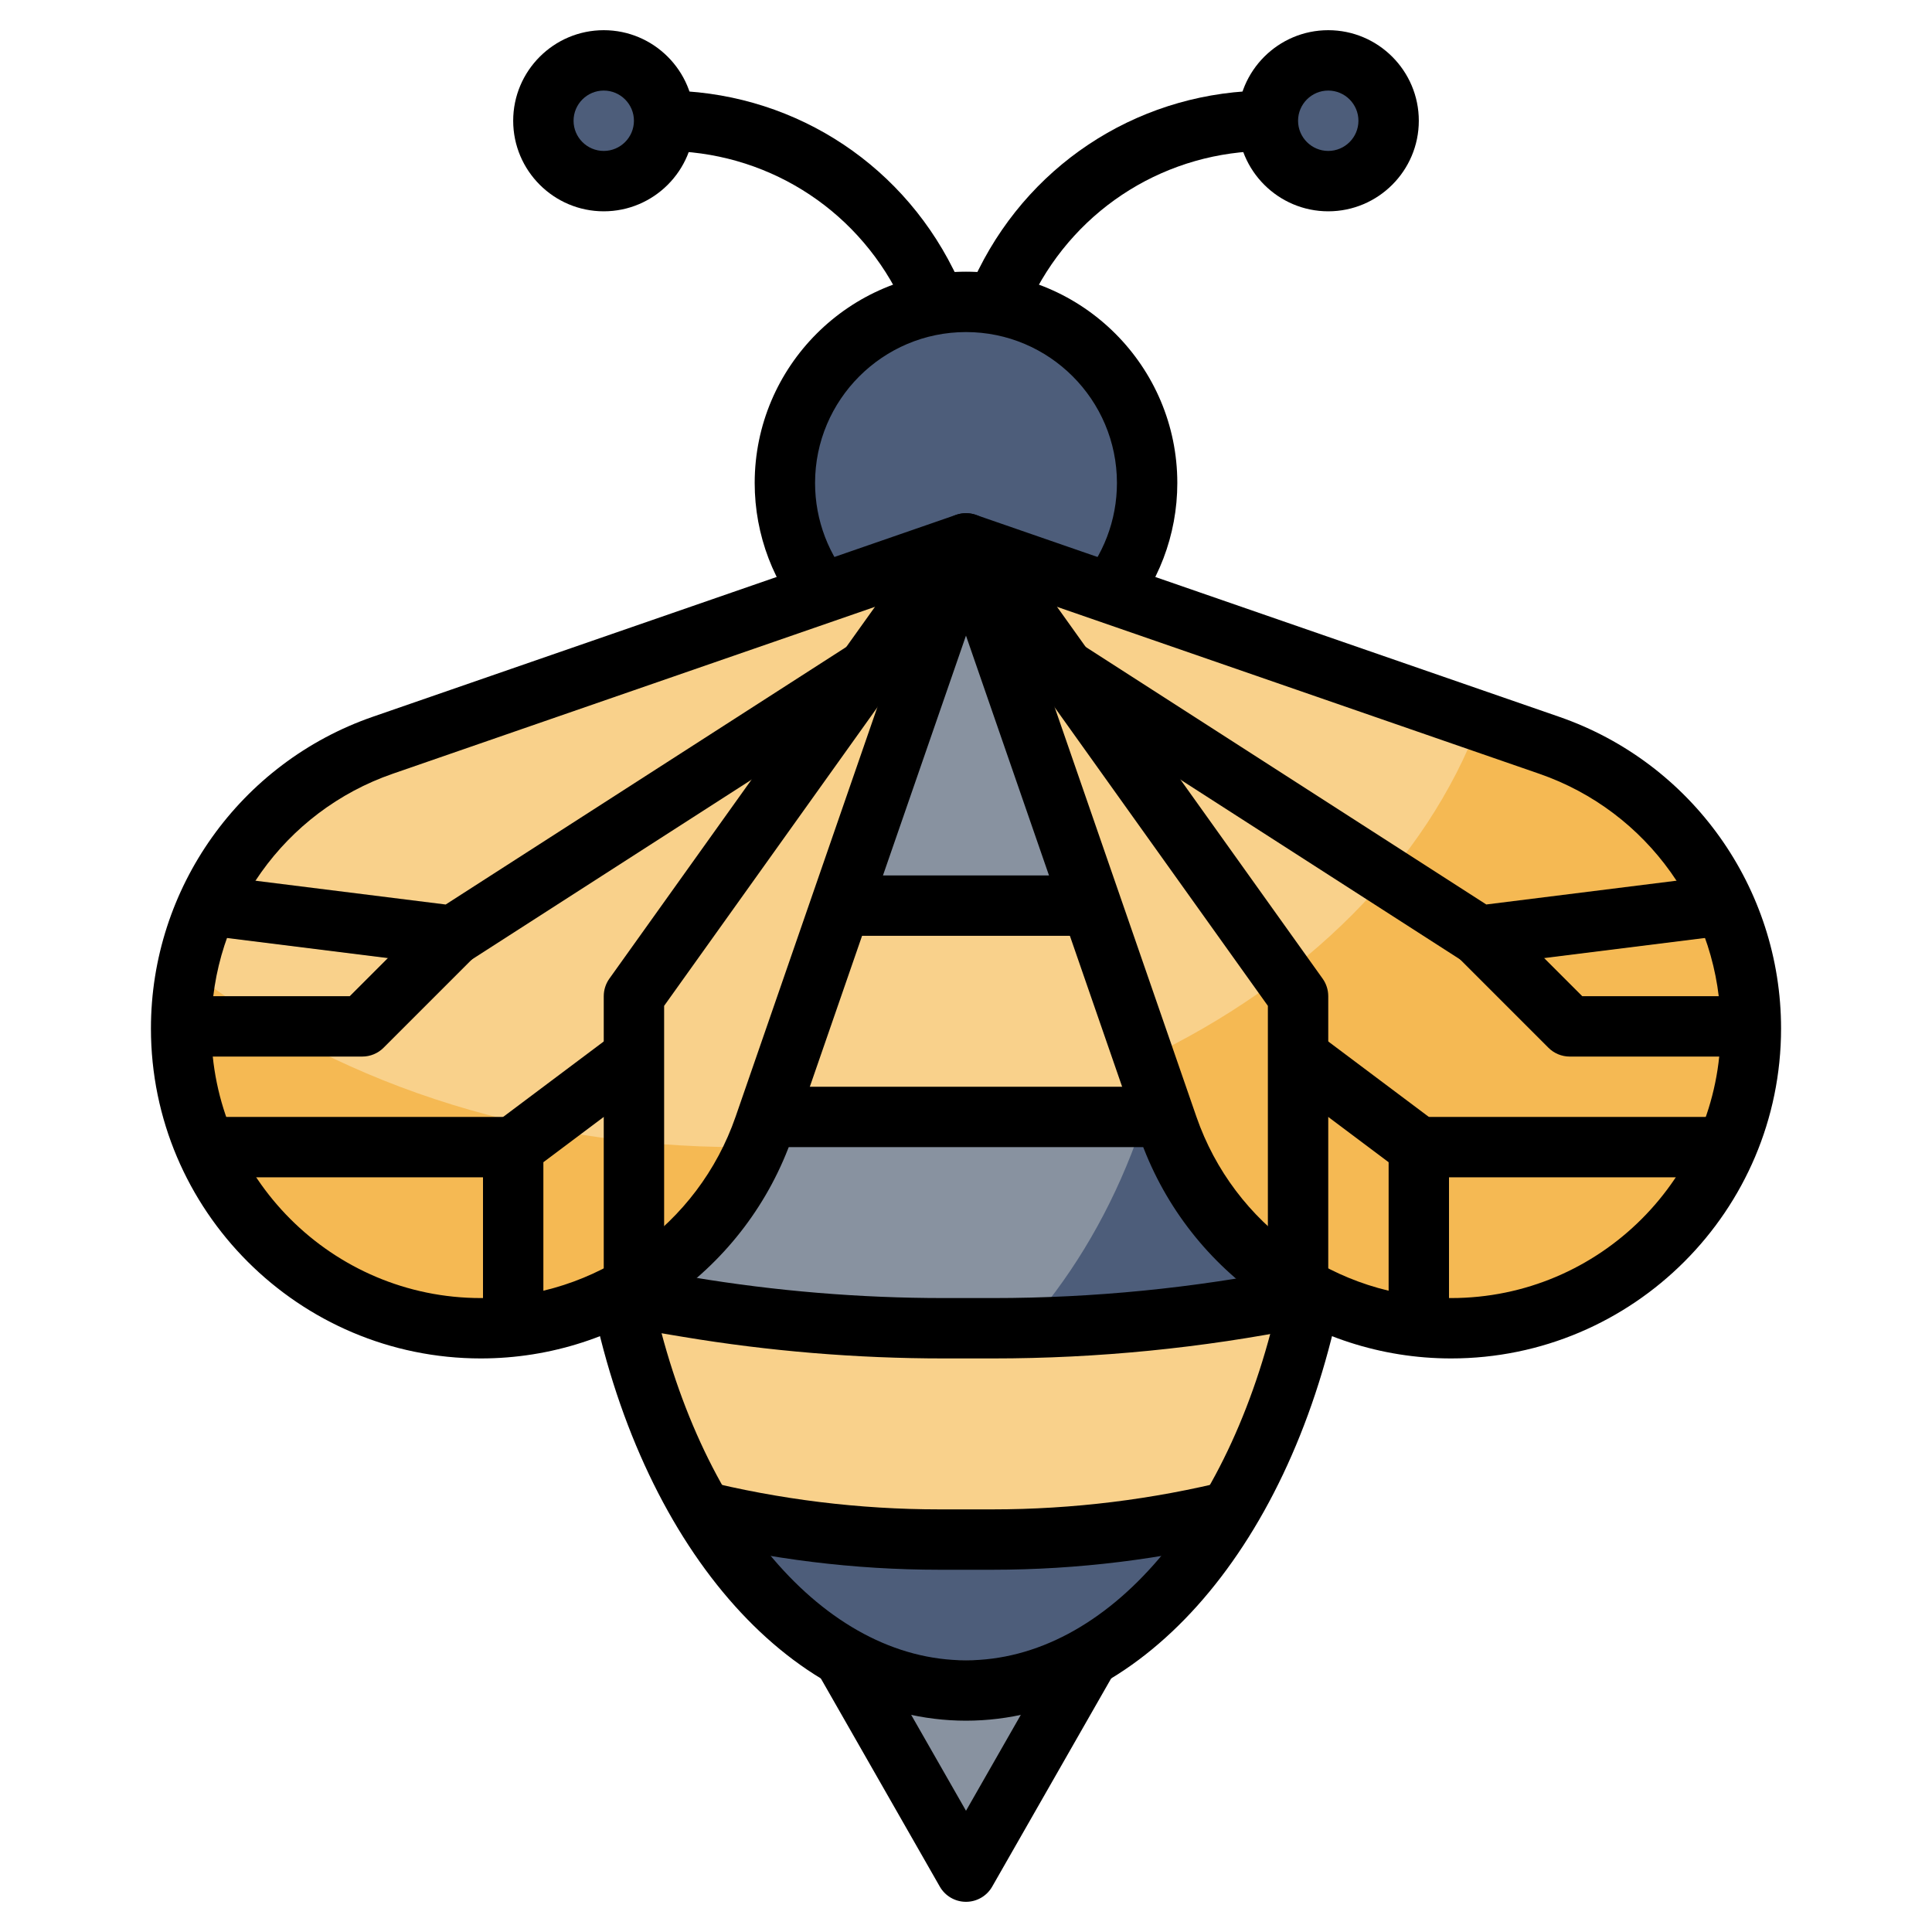 <svg id="Layer_3" enable-background="new 0 0 64 64" height="512" viewBox="0 0 64 64" width="512" xmlns="http://www.w3.org/2000/svg"><g><g><ellipse cx="32" cy="37" fill="#4d5d7a" rx="12" ry="19"/></g><g><path d="m39 30c0-3.982-1.003-7.675-2.711-10.729-1.334-.809-2.776-1.271-4.289-1.271-6.627 0-12 8.507-12 19 0 4.53 1.005 8.684 2.676 11.949.274.018.546.051.824.051 8.56 0 15.5-8.507 15.5-19z" fill="#8892a0"/></g><g><path d="m28 55 4 7 4-7" fill="#8892a0"/></g><g><path d="m27 30h10l3 7h-16z" fill="#f9d18b"/></g><g><path d="m23.303 50.066c2.561.615 5.185.934 7.82.934h1.754c2.635 0 5.259-.319 7.82-.934 1.196-1.996 2.121-4.396 2.683-7.066h-.38c-3.325.665-6.708 1-10.099 1h-1.639c-2.836 0-5.668-.234-8.466-.701l-1.796-.299h-.38c.562 2.67 1.487 5.07 2.683 7.066z" fill="#f9d18b"/></g><g><path d="m32 18 19.319 6.687c3.999 1.385 6.681 5.151 6.681 9.383 0 5.484-4.446 9.93-9.93 9.93-4.232 0-7.999-2.682-9.383-6.681z" fill="#f5b953"/></g><g><path d="m32 18-19.319 6.687c-3.999 1.385-6.681 5.151-6.681 9.383 0 5.484 4.446 9.93 9.93 9.93 4.232 0 7.999-2.682 9.383-6.681z" fill="#f5b953"/></g><g><path d="m6.209 32.08c4.634 3.649 11.114 5.92 18.291 5.92.185 0 .367-.008.551-.011.094-.22.183-.442.262-.671l6.687-19.318-19.319 6.687c-3.357 1.162-5.779 4.006-6.472 7.393z" fill="#f9d18b"/></g><g><path d="m49.007 23.887-17.007-5.887 5.914 17.083c5.317-2.52 9.328-6.494 11.093-11.196z" fill="#f9d18b"/></g><g><path d="m36.472 20c.95-1.061 1.528-2.463 1.528-4 0-3.314-2.686-6-6-6s-6 2.686-6 6c0 1.537.578 2.939 1.528 4" fill="#4d5d7a"/></g><g><circle cx="44" cy="4" fill="#4d5d7a" r="2"/></g><g><circle cx="20" cy="4" fill="#4d5d7a" r="2"/></g><g><path d="m32 57c-5.665 0-10.635-5.543-12.368-13.794l1.957-.411c1.534 7.3 5.718 12.205 10.411 12.205s8.877-4.905 10.411-12.206l1.957.411c-1.733 8.252-6.703 13.795-12.368 13.795z"/></g><g><path d="m32 63c-.359 0-.69-.192-.868-.504l-4-7 1.736-.992 3.132 5.48 3.132-5.48 1.736.992-4 7c-.178.312-.509.504-.868.504z"/></g><g><path d="m48.07 45c-4.655 0-8.806-2.956-10.328-7.354l-6.687-19.318c-.125-.362-.033-.764.238-1.034.271-.271.673-.362 1.034-.238l19.318 6.687c4.399 1.522 7.355 5.672 7.355 10.327 0 6.027-4.903 10.93-10.93 10.93zm-14.451-25.381 6.013 17.373c1.244 3.593 4.635 6.008 8.438 6.008 4.924 0 8.93-4.006 8.93-8.93 0-3.803-2.415-7.194-6.009-8.438z"/></g><g><path d="m15.93 45c-6.027 0-10.93-4.903-10.93-10.93 0-4.655 2.956-8.806 7.354-10.328l19.318-6.687c.361-.125.763-.034 1.034.238.271.271.363.672.238 1.034l-6.687 19.318c-1.522 4.399-5.672 7.355-10.327 7.355zm14.451-25.381-17.373 6.013c-3.593 1.244-6.008 4.635-6.008 8.438 0 4.924 4.006 8.93 8.93 8.93 3.803 0 7.194-2.415 8.438-6.009z"/></g><g><path d="m37.217 20.667-1.49-1.334c.821-.917 1.273-2.101 1.273-3.333 0-2.757-2.243-5-5-5s-5 2.243-5 5c0 1.232.452 2.416 1.273 3.333l-1.49 1.334c-1.15-1.284-1.783-2.942-1.783-4.667 0-3.86 3.14-7 7-7s7 3.14 7 7c0 1.725-.633 3.382-1.783 4.667z"/></g><g><path d="m32.901 45h-1.639c-2.883 0-5.787-.24-8.63-.714l-1.796-.299.329-1.973 1.796.299c2.735.456 5.528.687 8.301.687h1.639c3.318 0 6.65-.33 9.903-.98l.393 1.961c-3.383.676-6.847 1.019-10.296 1.019z"/></g><g><path d="m32.877 52h-1.754c-2.817 0-5.632-.347-8.366-1.03l.485-1.94c2.575.644 5.227.97 7.88.97h1.754c2.654 0 5.305-.326 7.88-.97l.485 1.94c-2.732.683-5.547 1.03-8.364 1.03z"/></g><g><path d="m25 36h14v2h-14z"/></g><g><path d="m28 29h8v2h-8z"/></g><g><path d="m44 7c-1.654 0-3-1.346-3-3s1.346-3 3-3 3 1.346 3 3-1.346 3-3 3zm0-4c-.551 0-1 .449-1 1s.449 1 1 1 1-.449 1-1-.449-1-1-1z"/></g><g><path d="m33.895 10.447-1.789-.895.317-.633c1.825-3.651 5.495-5.919 9.577-5.919v2c-3.319 0-6.304 1.845-7.789 4.814z"/></g><g><path d="m20 7c-1.654 0-3-1.346-3-3s1.346-3 3-3 3 1.346 3 3-1.346 3-3 3zm0-4c-.551 0-1 .449-1 1s.449 1 1 1 1-.449 1-1-.449-1-1-1z"/></g><g><path d="m30.105 10.447-.316-.633c-1.485-2.969-4.47-4.814-7.789-4.814v-2c4.082 0 7.752 2.268 9.578 5.919l.317.633z"/></g><g><path d="m44 43h-2v-9.68l-9.814-13.739 1.628-1.162 10 14c.121.169.186.373.186.581z"/></g><g><path d="m49 32c-.191 0-.379-.055-.541-.159l-14-9 1.081-1.683 13.695 8.804 7.64-.955.248 1.984-8 1c-.04.007-.081.009-.123.009z"/></g><g><path d="m48 44h-2v-5.5l-3.6-2.7 1.2-1.6 4 3c.252.188.4.485.4.8z"/></g><g><path d="m47 37h10v2h-10z"/></g><g><path d="m58 35h-6c-.265 0-.52-.105-.707-.293l-3-3 1.414-1.414 2.707 2.707h5.586z"/></g><g><path d="m22 43h-2v-10c0-.208.065-.412.186-.581l10-14 1.628 1.162-9.814 13.739z"/></g><g><path d="m15 32c-.042 0-.083-.002-.124-.008l-8-1 .248-1.984 7.64.955 13.695-8.804 1.081 1.683-14 9c-.161.103-.349.158-.54.158z"/></g><g><path d="m18 44h-2v-6c0-.315.148-.611.4-.8l4-3 1.2 1.6-3.6 2.7z"/></g><g><path d="m7 37h10v2h-10z"/></g><g><path d="m12 35h-6v-2h5.586l2.707-2.707 1.414 1.414-3 3c-.187.188-.442.293-.707.293z"/></g></g></svg>